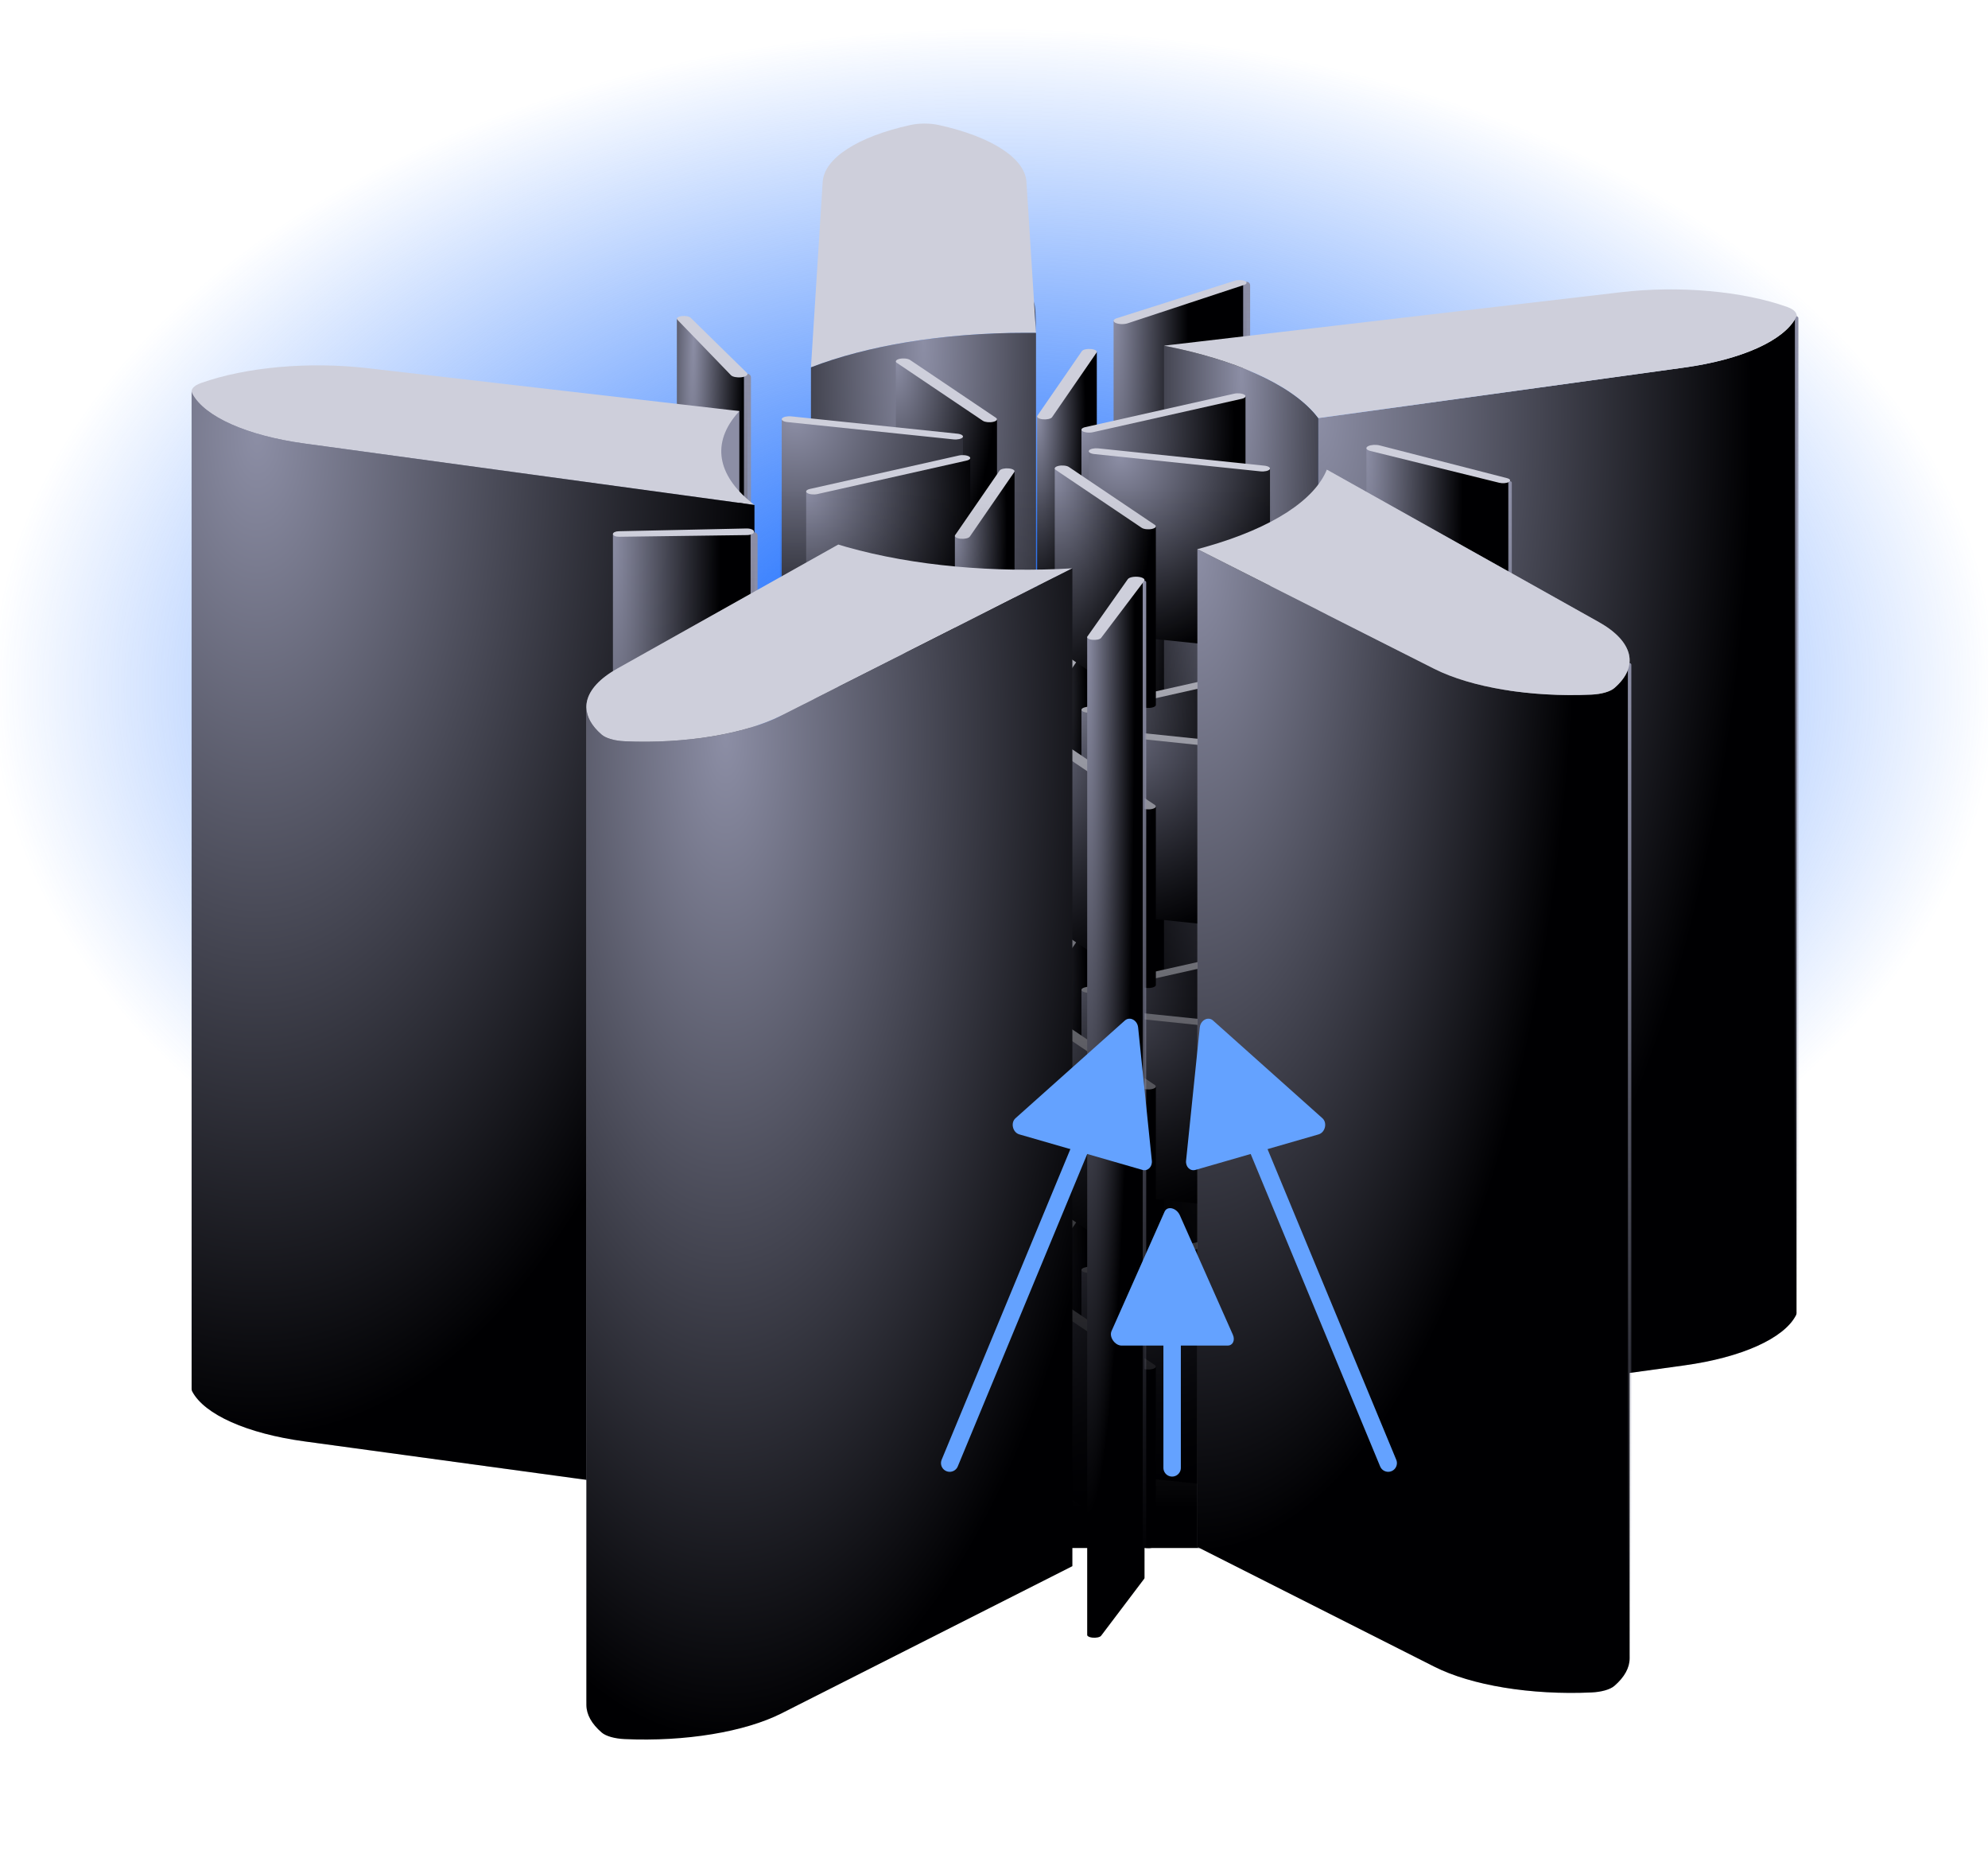 <svg width="228" height="213" viewBox="0 0 228 213" fill="none" xmlns="http://www.w3.org/2000/svg">
<rect y="2.853" width="228" height="152.143" fill="url(#paint0_radial_146_2966)"/>
<path d="M77.681 149.932L83.838 156.305C84.016 156.49 84.53 156.59 85.019 156.536C85.448 156.489 85.722 156.338 85.727 156.176C85.728 156.128 85.726 44.43 85.726 42.908L81.752 39.66C80.485 39.105 78.043 36.48 77.629 36.538C77.629 39.977 77.629 149.691 77.629 149.821C77.629 149.858 77.646 149.895 77.681 149.932Z" fill="url(#paint1_radial_146_2966)"/>
<path d="M85.723 43.266V155.629" stroke="url(#paint2_linear_146_2966)" stroke-width="0.8" stroke-linecap="round"/>
<path d="M77.681 36.656L83.838 43.029C84.016 43.214 84.53 43.314 85.019 43.26C85.574 43.198 85.871 42.964 85.658 42.755L79.202 36.428C79.04 36.269 78.584 36.189 78.17 36.246C77.742 36.306 77.521 36.49 77.681 36.656Z" fill="#CECFDB"/>
<path fill-rule="evenodd" clip-rule="evenodd" d="M84.791 47.14L21.976 44.858V159.258C21.996 158.912 22.375 158.578 23.047 158.339C28.185 156.507 35.42 155.857 42.104 156.628L84.748 161.547L84.791 161.548V47.14Z" fill="#8C8EA5"/>
<path fill-rule="evenodd" clip-rule="evenodd" d="M22.044 159.545C23.446 162.201 28.331 164.375 34.909 165.273L86.528 172.317C82.484 169.227 81.465 165.537 84.428 161.978C84.547 161.835 84.672 161.693 84.801 161.553L42.105 156.628C35.421 155.857 28.186 156.507 23.048 158.339C22.191 158.645 21.81 159.103 22.044 159.545Z" fill="#CECFDB"/>
<path fill-rule="evenodd" clip-rule="evenodd" d="M22.044 45.128C23.446 47.783 28.331 49.958 34.909 50.855L86.528 57.9C82.484 54.809 81.465 51.12 84.428 47.56C84.547 47.417 84.672 47.276 84.801 47.136L42.105 42.211C35.421 41.44 28.186 42.089 23.048 43.922C22.191 44.227 21.81 44.685 22.044 45.128Z" fill="#CECFDB"/>
<path fill-rule="evenodd" clip-rule="evenodd" d="M34.909 50.855C28.331 49.958 23.446 47.783 22.044 45.128C22 45.045 21.978 44.963 21.976 44.88C21.976 45.438 21.976 50.774 21.976 58.863C21.977 89.361 21.978 159.002 21.977 159.283C21.976 159.37 21.998 159.457 22.044 159.544C23.447 162.199 28.331 164.374 34.91 165.272L86.529 172.316L86.529 57.901C86.526 57.9 86.523 57.9 86.52 57.898L34.909 50.855Z" fill="url(#paint3_radial_146_2966)"/>
<path fill-rule="evenodd" clip-rule="evenodd" d="M104.407 14.336C98.341 15.672 94.524 18.148 94.352 20.858L93.007 42.121C99.325 39.673 108.04 38.161 117.663 38.161C118.049 38.161 118.434 38.163 118.817 38.168L117.722 20.858C117.55 18.148 113.734 15.672 107.668 14.336C106.656 14.113 105.418 14.113 104.407 14.336Z" fill="#CECFDB"/>
<path fill-rule="evenodd" clip-rule="evenodd" d="M93.008 42.121C93.008 42.125 93.008 42.129 93.007 42.133L93.007 156.537C99.325 154.09 108.04 152.577 117.663 152.577C118.049 152.577 118.434 152.579 118.817 152.584V38.171C118.817 38.17 118.817 38.169 118.817 38.168C118.434 38.163 118.049 38.161 117.663 38.161C108.04 38.161 99.326 39.674 93.008 42.121ZM118.813 38.114L118.59 34.577C118.773 35.384 118.78 36.224 118.787 37.03C118.79 37.401 118.793 37.764 118.813 38.114Z" fill="url(#paint4_radial_146_2966)"/>
<path fill-rule="evenodd" clip-rule="evenodd" d="M104.407 128.752C98.341 130.089 94.524 132.565 94.352 135.275L93.007 156.537C99.325 154.09 108.04 152.577 117.663 152.577C118.049 152.577 118.434 152.58 118.817 152.584L117.722 135.275C117.55 132.565 113.734 130.089 107.668 128.752C106.656 128.529 105.418 128.529 104.407 128.752Z" fill="#CECFDB"/>
<path d="M141.633 32.713L127.716 36.791C127.716 39.945 127.716 151.089 127.716 151.199C127.715 151.274 127.772 151.349 127.888 151.415C128.216 151.6 128.882 151.634 129.322 151.489L142.676 147.086C142.866 147.023 142.964 146.934 142.964 146.844C142.964 146.775 142.964 34.842 142.964 32.433C142.682 32.294 141.986 32.601 141.633 32.713Z" fill="url(#paint5_radial_146_2966)"/>
<path d="M142.975 32.71V145.074" stroke="url(#paint6_linear_146_2966)" stroke-width="0.8" stroke-linecap="round"/>
<path d="M141.636 32.183L128.077 36.49C127.683 36.615 127.602 36.837 127.891 36.999C128.219 37.184 128.885 37.218 129.325 37.073L142.679 32.67C143.014 32.56 143.063 32.366 142.791 32.232C142.509 32.093 141.989 32.071 141.636 32.183Z" fill="#CECFDB"/>
<path fill-rule="evenodd" clip-rule="evenodd" d="M204.959 149.615C199.803 147.79 192.562 147.151 185.885 147.932L133.497 154.059C141.447 155.631 147.86 158.379 150.857 161.934C150.978 162.077 151.092 162.22 151.199 162.363L193.165 156.566C199.735 155.658 204.598 153.477 205.974 150.82C206.204 150.376 205.818 149.919 204.959 149.615Z" fill="#CECFDB"/>
<path fill-rule="evenodd" clip-rule="evenodd" d="M206.036 36.077C206.05 36.183 206.031 36.29 205.975 36.397C204.599 39.054 199.736 41.236 193.166 42.143L151.2 47.94C151.199 47.939 151.199 47.938 151.198 47.938V162.353L151.2 162.356L193.166 156.559C199.736 155.652 204.599 153.47 205.976 150.813C206.018 150.731 206.04 150.648 206.041 150.566C206.045 150.256 206.042 68.223 206.041 43.174L206.041 41.767C206.041 38.532 206.041 36.503 206.041 36.078L206.036 36.077Z" fill="url(#paint7_radial_146_2966)"/>
<path fill-rule="evenodd" clip-rule="evenodd" d="M133.497 39.636C141.447 41.207 147.86 43.956 150.857 47.511C150.977 47.653 151.091 47.795 151.198 47.938V162.353C151.091 162.211 150.977 162.069 150.858 161.927C147.86 158.372 141.448 155.623 133.498 154.052L133.497 39.644L133.539 39.644C133.525 39.641 133.511 39.639 133.497 39.636V39.636Z" fill="url(#paint8_radial_146_2966)"/>
<path d="M206.053 36.482V148.846" stroke="url(#paint9_linear_146_2966)" stroke-width="0.4" stroke-linecap="round"/>
<path fill-rule="evenodd" clip-rule="evenodd" d="M204.959 35.192C199.803 33.367 192.562 32.728 185.885 33.509L133.497 39.636C141.447 41.208 147.86 43.956 150.857 47.511C150.978 47.654 151.092 47.797 151.199 47.94L193.165 42.143C199.735 41.236 204.598 39.054 205.974 36.397C206.204 35.954 205.818 35.496 204.959 35.192Z" fill="#CECFDB"/>
<path d="M173.197 55.097L163.279 52.862C161.142 52.118 157.023 51.233 156.71 51.389C156.71 54.431 156.709 165.724 156.71 165.806C156.712 165.93 156.87 166.052 157.163 166.124L171.945 169.773C172.316 169.864 172.806 169.825 173.054 169.684C173.151 169.63 173.197 169.567 173.197 169.505C173.196 169.403 173.197 57.538 173.197 55.097Z" fill="url(#paint10_radial_146_2966)"/>
<path d="M173.186 55.373V167.737" stroke="url(#paint11_linear_146_2966)" stroke-width="0.4" stroke-linecap="round"/>
<path d="M172.831 54.824L158.223 51.071C157.799 50.962 157.231 50.998 156.917 51.153C156.561 51.33 156.675 51.587 157.162 51.708L171.945 55.356C172.315 55.448 172.806 55.408 173.054 55.268C173.311 55.122 173.21 54.922 172.831 54.824Z" fill="#CECFDB"/>
<path d="M124.082 138.069C124.618 137.214 125.328 136.642 125.791 136.69C125.791 137.894 125.791 157.055 125.791 157.177C125.79 157.204 125.781 157.232 125.761 157.26L120.657 164.666C120.533 164.846 120.056 164.953 119.593 164.905C119.208 164.865 118.953 164.731 118.948 164.583C118.947 164.553 118.947 144.154 118.947 144.091L124.082 138.069Z" fill="url(#paint12_radial_146_2966)"/>
<path d="M124.08 136.602C124.205 136.421 124.681 136.314 125.145 136.363C125.609 136.411 125.884 136.596 125.76 136.777L120.656 144.182C120.531 144.363 120.055 144.47 119.591 144.421C119.127 144.373 118.852 144.188 118.976 144.008L124.08 136.602Z" fill="#CECFDB"/>
<path d="M102.861 158.433C102.783 158.38 102.745 158.322 102.745 158.265C102.745 157.071 102.745 140.621 102.745 137.784C103.161 137.69 106.077 139.54 106.317 139.701L114.344 144.424C114.344 144.789 114.344 164.329 114.344 164.907C114.341 165.022 114.185 165.134 113.909 165.196C113.493 165.29 112.962 165.234 112.722 165.073L102.861 158.433Z" fill="url(#paint13_radial_146_2966)"/>
<path d="M102.86 137.948C102.62 137.787 102.763 137.58 103.178 137.487C103.594 137.393 104.126 137.449 104.366 137.61L114.226 144.25C114.466 144.412 114.324 144.619 113.908 144.712C113.492 144.805 112.96 144.75 112.72 144.588L102.86 137.948Z" fill="#CECFDB"/>
<path d="M90.297 165.216C89.907 165.176 89.651 165.039 89.652 164.889C89.653 164.861 89.654 144.566 89.654 144.408C89.778 144.228 94.244 144.867 94.707 144.915L110.44 146.389C110.44 146.69 110.44 166.611 110.44 166.881C110.438 166.907 110.429 166.935 110.41 166.962C110.286 167.142 109.809 167.249 109.345 167.201L90.297 165.216Z" fill="url(#paint14_radial_146_2966)"/>
<path d="M90.299 144.737C89.835 144.689 89.56 144.504 89.684 144.323C89.809 144.143 90.285 144.036 90.749 144.085L109.798 146.069C110.261 146.117 110.536 146.303 110.412 146.483C110.288 146.663 109.811 146.77 109.348 146.722L90.299 144.737Z" fill="#CECFDB"/>
<path d="M93.761 173.474C93.345 173.567 92.814 173.512 92.574 173.35C92.498 173.299 92.461 173.244 92.457 173.189C92.451 173.07 92.457 153.173 92.457 152.697L109.97 149.084C110.386 148.991 111.034 148.7 111.274 148.862C111.274 149.75 111.276 169.292 111.274 169.35C111.272 169.466 111.116 169.578 110.84 169.64L93.761 173.474Z" fill="url(#paint15_radial_146_2966)"/>
<path d="M93.76 152.99C93.344 153.083 92.812 153.028 92.573 152.866C92.332 152.704 92.475 152.498 92.891 152.404L109.969 148.571C110.385 148.477 110.916 148.533 111.157 148.695C111.397 148.856 111.254 149.063 110.838 149.156L93.76 152.99Z" fill="#CECFDB"/>
<path d="M111.222 178.357C111.098 178.537 110.622 178.644 110.158 178.596C109.769 178.555 109.512 178.418 109.513 178.268C109.514 178.24 109.513 159.337 109.513 157.784L114.627 151.445C114.751 151.265 115.893 150.335 116.356 150.383C116.356 150.462 116.356 170.685 116.356 170.869C116.355 170.896 116.345 170.924 116.327 170.951L111.222 178.357Z" fill="url(#paint16_radial_146_2966)"/>
<path d="M111.223 157.873C111.099 158.054 110.622 158.161 110.158 158.112C109.694 158.064 109.419 157.879 109.544 157.698L114.648 150.292C114.772 150.112 115.248 150.005 115.712 150.053C116.176 150.102 116.451 150.287 116.327 150.467L111.223 157.873Z" fill="#CECFDB"/>
<path d="M138.407 142.602C138.823 142.509 142.604 141.616 142.844 141.778C142.844 142.38 142.846 162.207 142.844 162.266C142.84 162.381 142.685 162.492 142.409 162.554L125.331 166.388C124.915 166.481 124.384 166.426 124.144 166.264C124.065 166.211 124.027 166.153 124.027 166.096C124.026 165.979 124.027 146.184 124.027 145.613L138.407 142.602Z" fill="url(#paint17_radial_146_2966)"/>
<path d="M141.543 141.484C141.959 141.391 142.49 141.446 142.73 141.608C142.97 141.77 142.828 141.976 142.412 142.07L125.334 145.903C124.918 145.997 124.386 145.941 124.146 145.78C123.906 145.618 124.049 145.411 124.464 145.318L141.543 141.484Z" fill="#CECFDB"/>
<path d="M145.653 150.066C145.653 151.683 145.656 170.4 145.653 170.55C145.653 170.578 145.643 170.607 145.623 170.635C145.499 170.816 145.022 170.923 144.559 170.874L125.51 168.89C125.124 168.85 124.869 168.715 124.866 168.566C124.865 168.537 124.866 150.051 124.866 148.085C125.268 147.974 128.545 148.323 130.445 148.688L145.653 150.066Z" fill="url(#paint18_radial_146_2966)"/>
<path d="M145.008 149.737C145.471 149.785 145.746 149.97 145.622 150.151C145.498 150.331 145.021 150.438 144.558 150.39L125.509 148.405C125.045 148.357 124.77 148.172 124.894 147.991C125.019 147.811 125.495 147.704 125.959 147.752L145.008 149.737Z" fill="#CECFDB"/>
<path d="M132.565 156.691C132.565 157.214 132.567 177.124 132.565 177.183C132.56 177.298 132.405 177.409 132.13 177.471C131.714 177.564 131.183 177.509 130.943 177.347L121.082 170.707C121.004 170.654 120.966 170.597 120.966 170.539C120.965 170.422 120.966 150.811 120.966 150.051C121.381 149.957 125.017 151.127 125.647 152.935L132.565 156.691Z" fill="url(#paint19_radial_146_2966)"/>
<path d="M132.446 156.525C132.687 156.686 132.544 156.893 132.128 156.986C131.713 157.08 131.181 157.024 130.941 156.863L121.081 150.223C120.841 150.061 120.983 149.854 121.399 149.761C121.815 149.668 122.346 149.723 122.586 149.885L132.446 156.525Z" fill="#CECFDB"/>
<path d="M124.082 105.954C124.618 105.1 125.328 104.527 125.791 104.576C125.791 105.78 125.791 124.941 125.791 125.062C125.79 125.09 125.781 125.118 125.761 125.146L120.657 132.552C120.533 132.732 120.056 132.839 119.593 132.791C119.208 132.751 118.953 132.616 118.948 132.469C118.947 132.438 118.947 112.04 118.947 111.977L124.082 105.954Z" fill="url(#paint20_radial_146_2966)"/>
<path d="M124.08 104.487C124.205 104.307 124.681 104.2 125.145 104.248C125.609 104.297 125.884 104.482 125.76 104.662L120.656 112.068C120.531 112.248 120.055 112.355 119.591 112.307C119.127 112.259 118.852 112.074 118.976 111.893L124.08 104.487Z" fill="#CECFDB"/>
<path d="M102.861 126.318C102.783 126.265 102.745 126.208 102.745 126.151C102.745 124.957 102.745 108.506 102.745 105.669C103.161 105.576 106.077 107.425 106.317 107.587L114.344 112.31C114.344 112.674 114.344 132.215 114.344 132.792C114.341 132.908 114.185 133.02 113.909 133.082C113.493 133.175 112.962 133.12 112.722 132.958L102.861 126.318Z" fill="url(#paint21_radial_146_2966)"/>
<path d="M102.86 105.834C102.62 105.673 102.763 105.466 103.178 105.373C103.594 105.279 104.126 105.335 104.366 105.496L114.226 112.136C114.466 112.298 114.324 112.504 113.908 112.598C113.492 112.691 112.96 112.636 112.72 112.474L102.86 105.834Z" fill="#CECFDB"/>
<path d="M90.297 133.102C89.907 133.062 89.651 132.925 89.652 132.775C89.653 132.746 89.654 112.452 89.654 112.294C89.778 112.113 94.244 112.753 94.707 112.801L110.44 114.275C110.44 114.576 110.44 134.497 110.44 134.766C110.438 134.793 110.429 134.821 110.41 134.848C110.286 135.028 109.809 135.135 109.345 135.087L90.297 133.102Z" fill="url(#paint22_radial_146_2966)"/>
<path d="M90.299 112.623C89.835 112.575 89.56 112.389 89.684 112.209C89.809 112.029 90.285 111.922 90.749 111.97L109.798 113.955C110.261 114.003 110.536 114.188 110.412 114.369C110.288 114.549 109.811 114.656 109.348 114.608L90.299 112.623Z" fill="#CECFDB"/>
<path d="M93.761 141.36C93.345 141.453 92.814 141.398 92.574 141.236C92.498 141.185 92.461 141.13 92.457 141.075C92.451 140.955 92.457 121.058 92.457 120.583L109.97 116.97C110.386 116.876 111.034 116.586 111.274 116.748C111.274 117.635 111.276 137.177 111.274 137.236C111.272 137.352 111.116 137.464 110.84 137.526L93.761 141.36Z" fill="url(#paint23_radial_146_2966)"/>
<path d="M93.76 120.875C93.344 120.969 92.812 120.913 92.573 120.752C92.332 120.59 92.475 120.383 92.891 120.29L109.969 116.457C110.385 116.363 110.916 116.419 111.157 116.58C111.397 116.742 111.254 116.949 110.838 117.042L93.76 120.875Z" fill="#CECFDB"/>
<path d="M111.222 146.243C111.098 146.423 110.622 146.53 110.158 146.482C109.769 146.441 109.512 146.304 109.513 146.154C109.514 146.126 109.513 127.223 109.513 125.67L114.627 119.331C114.751 119.15 115.893 118.221 116.356 118.269C116.356 118.348 116.356 138.57 116.356 138.755C116.355 138.782 116.345 138.809 116.327 138.837L111.222 146.243Z" fill="url(#paint24_radial_146_2966)"/>
<path d="M111.223 125.759C111.099 125.939 110.622 126.046 110.158 125.998C109.694 125.95 109.419 125.764 109.544 125.584L114.648 118.178C114.772 117.998 115.248 117.891 115.712 117.939C116.176 117.988 116.451 118.173 116.327 118.353L111.223 125.759Z" fill="#CECFDB"/>
<path d="M138.407 110.488C138.823 110.394 142.604 109.502 142.844 109.664C142.844 110.266 142.846 130.093 142.844 130.151C142.84 130.267 142.685 130.378 142.409 130.44L125.331 134.273C124.915 134.367 124.384 134.311 124.144 134.15C124.065 134.097 124.027 134.039 124.027 133.982C124.026 133.865 124.027 114.069 124.027 113.499L138.407 110.488Z" fill="url(#paint25_radial_146_2966)"/>
<path d="M141.543 109.37C141.959 109.277 142.49 109.332 142.73 109.494C142.97 109.655 142.828 109.862 142.412 109.955L125.334 113.789C124.918 113.882 124.386 113.827 124.146 113.665C123.906 113.504 124.049 113.297 124.464 113.204L141.543 109.37Z" fill="#CECFDB"/>
<path d="M145.653 117.952C145.653 119.569 145.656 138.286 145.653 138.436C145.653 138.464 145.643 138.493 145.623 138.521C145.499 138.701 145.022 138.808 144.559 138.76L125.51 136.776C125.124 136.735 124.869 136.6 124.866 136.452C124.865 136.422 124.866 117.936 124.866 115.971C125.268 115.86 128.545 116.209 130.445 116.573L145.653 117.952Z" fill="url(#paint26_radial_146_2966)"/>
<path d="M145.008 117.622C145.471 117.671 145.746 117.856 145.622 118.036C145.498 118.217 145.021 118.324 144.558 118.275L125.509 116.291C125.045 116.243 124.77 116.057 124.894 115.877C125.019 115.697 125.495 115.59 125.959 115.638L145.008 117.622Z" fill="#CECFDB"/>
<path d="M132.565 124.577C132.565 125.1 132.567 145.01 132.565 145.068C132.56 145.184 132.405 145.295 132.13 145.357C131.714 145.45 131.183 145.395 130.943 145.233L121.082 138.593C121.004 138.54 120.966 138.482 120.966 138.425C120.965 138.308 120.966 118.697 120.966 117.936C121.381 117.843 125.017 119.013 125.647 120.821L132.565 124.577Z" fill="url(#paint27_radial_146_2966)"/>
<path d="M132.446 124.41C132.687 124.572 132.544 124.779 132.128 124.872C131.713 124.965 131.181 124.91 130.941 124.748L121.081 118.108C120.841 117.947 120.983 117.74 121.399 117.647C121.815 117.554 122.346 117.609 122.586 117.771L132.446 124.41Z" fill="#CECFDB"/>
<path d="M124.082 73.842C124.618 72.987 125.328 72.415 125.791 72.463C125.791 73.667 125.791 92.828 125.791 92.95C125.79 92.977 125.781 93.005 125.761 93.033L120.657 100.439C120.533 100.619 120.056 100.726 119.593 100.678C119.208 100.638 118.953 100.503 118.948 100.356C118.947 100.326 118.947 79.927 118.947 79.864L124.082 73.842Z" fill="url(#paint28_radial_146_2966)"/>
<path d="M124.08 72.375C124.205 72.194 124.681 72.087 125.145 72.136C125.609 72.184 125.884 72.369 125.76 72.549L120.656 79.955C120.531 80.136 120.055 80.243 119.591 80.194C119.127 80.146 118.852 79.961 118.976 79.781L124.08 72.375Z" fill="#CECFDB"/>
<path d="M102.861 94.206C102.783 94.153 102.745 94.095 102.745 94.038C102.745 92.844 102.745 76.394 102.745 73.557C103.161 73.463 106.077 75.313 106.317 75.474L114.344 80.197C114.344 80.561 114.344 100.102 114.344 100.679C114.341 100.795 114.185 100.907 113.909 100.969C113.493 101.063 112.962 101.007 112.722 100.846L102.861 94.206Z" fill="url(#paint29_radial_146_2966)"/>
<path d="M102.86 73.721C102.62 73.56 102.763 73.353 103.178 73.26C103.594 73.166 104.126 73.222 104.366 73.383L114.226 80.023C114.466 80.185 114.324 80.392 113.908 80.485C113.492 80.578 112.96 80.523 112.72 80.361L102.86 73.721Z" fill="#CECFDB"/>
<path d="M90.297 100.989C89.907 100.949 89.651 100.812 89.652 100.662C89.653 100.633 89.654 80.339 89.654 80.181C89.778 80.001 94.244 80.64 94.707 80.688L110.44 82.162C110.44 82.463 110.44 102.384 110.44 102.654C110.438 102.68 110.429 102.708 110.41 102.735C110.286 102.915 109.809 103.022 109.345 102.974L90.297 100.989Z" fill="url(#paint30_radial_146_2966)"/>
<path d="M90.299 80.51C89.835 80.462 89.56 80.277 89.684 80.096C89.809 79.916 90.285 79.809 90.749 79.858L109.798 81.842C110.261 81.89 110.536 82.076 110.412 82.256C110.288 82.436 109.811 82.543 109.348 82.495L90.299 80.51Z" fill="#CECFDB"/>
<path d="M93.761 109.247C93.345 109.34 92.814 109.285 92.574 109.123C92.498 109.072 92.461 109.017 92.457 108.962C92.451 108.843 92.457 88.946 92.457 88.47L109.97 84.857C110.386 84.763 111.034 84.473 111.274 84.635C111.274 85.522 111.276 105.065 111.274 105.123C111.272 105.239 111.116 105.351 110.84 105.413L93.761 109.247Z" fill="url(#paint31_radial_146_2966)"/>
<path d="M93.76 88.763C93.344 88.856 92.812 88.801 92.573 88.639C92.332 88.477 92.475 88.271 92.891 88.177L109.969 84.344C110.385 84.25 110.916 84.306 111.157 84.468C111.397 84.629 111.254 84.836 110.838 84.929L93.76 88.763Z" fill="#CECFDB"/>
<path d="M111.222 114.13C111.098 114.31 110.622 114.417 110.158 114.369C109.769 114.328 109.512 114.191 109.513 114.041C109.514 114.013 109.513 95.11 109.513 93.557L114.627 87.218C114.751 87.038 115.893 86.108 116.356 86.156C116.356 86.235 116.356 106.458 116.356 106.642C116.355 106.669 116.345 106.697 116.327 106.724L111.222 114.13Z" fill="url(#paint32_radial_146_2966)"/>
<path d="M111.223 93.646C111.099 93.826 110.622 93.933 110.158 93.885C109.694 93.837 109.419 93.652 109.544 93.471L114.648 86.065C114.772 85.885 115.248 85.778 115.712 85.826C116.176 85.875 116.451 86.06 116.327 86.24L111.223 93.646Z" fill="#CECFDB"/>
<path d="M138.407 78.375C138.823 78.281 142.604 77.389 142.844 77.551C142.844 78.153 142.846 97.98 142.844 98.039C142.84 98.154 142.685 98.265 142.409 98.327L125.331 102.161C124.915 102.254 124.384 102.198 124.144 102.037C124.065 101.984 124.027 101.926 124.027 101.869C124.026 101.752 124.027 81.957 124.027 81.386L138.407 78.375Z" fill="url(#paint33_radial_146_2966)"/>
<path d="M141.543 77.257C141.959 77.164 142.49 77.219 142.73 77.381C142.97 77.543 142.828 77.749 142.412 77.843L125.334 81.676C124.918 81.77 124.386 81.714 124.146 81.553C123.906 81.391 124.049 81.184 124.464 81.091L141.543 77.257Z" fill="#CECFDB"/>
<path d="M145.653 85.839C145.653 87.456 145.656 106.173 145.653 106.323C145.653 106.351 145.643 106.38 145.623 106.408C145.499 106.589 145.022 106.696 144.559 106.647L125.51 104.663C125.124 104.623 124.869 104.487 124.866 104.339C124.865 104.31 124.866 85.823 124.866 83.858C125.268 83.747 128.545 84.096 130.445 84.461L145.653 85.839Z" fill="url(#paint34_radial_146_2966)"/>
<path d="M145.008 85.51C145.471 85.558 145.746 85.743 145.622 85.924C145.498 86.104 145.021 86.211 144.558 86.163L125.509 84.178C125.045 84.13 124.77 83.945 124.894 83.764C125.019 83.584 125.495 83.477 125.959 83.525L145.008 85.51Z" fill="#CECFDB"/>
<path d="M132.565 92.464C132.565 92.987 132.567 112.897 132.565 112.956C132.56 113.071 132.405 113.182 132.13 113.244C131.714 113.337 131.183 113.282 130.943 113.12L121.082 106.48C121.004 106.427 120.966 106.369 120.966 106.312C120.965 106.195 120.966 86.584 120.966 85.824C121.381 85.73 125.017 86.9 125.647 88.708L132.565 92.464Z" fill="url(#paint35_radial_146_2966)"/>
<path d="M132.446 92.298C132.687 92.459 132.544 92.666 132.128 92.759C131.713 92.853 131.181 92.797 130.941 92.636L121.081 85.996C120.841 85.834 120.983 85.627 121.399 85.534C121.815 85.441 122.346 85.496 122.586 85.658L132.446 92.298Z" fill="#CECFDB"/>
<path d="M124.082 41.727C124.618 40.873 125.328 40.3 125.791 40.349C125.791 41.553 125.791 60.714 125.791 60.835C125.79 60.863 125.781 60.891 125.761 60.919L120.657 68.325C120.533 68.505 120.056 68.612 119.593 68.564C119.208 68.524 118.953 68.389 118.948 68.242C118.947 68.211 118.947 47.813 118.947 47.75L124.082 41.727Z" fill="url(#paint36_radial_146_2966)"/>
<path d="M124.08 40.26C124.205 40.08 124.681 39.973 125.145 40.021C125.609 40.07 125.884 40.255 125.76 40.435L120.656 47.841C120.531 48.021 120.055 48.128 119.591 48.08C119.127 48.032 118.852 47.846 118.976 47.666L124.08 40.26Z" fill="#CECFDB"/>
<path d="M102.861 62.091C102.783 62.038 102.745 61.981 102.745 61.924C102.745 60.73 102.745 44.279 102.745 41.442C103.161 41.349 106.077 43.198 106.317 43.36L114.344 48.083C114.344 48.447 114.344 67.988 114.344 68.565C114.341 68.681 114.185 68.793 113.909 68.855C113.493 68.948 112.962 68.893 112.722 68.731L102.861 62.091Z" fill="url(#paint37_radial_146_2966)"/>
<path d="M102.86 41.607C102.62 41.446 102.763 41.239 103.178 41.145C103.594 41.052 104.126 41.108 104.366 41.269L114.226 47.909C114.466 48.071 114.324 48.277 113.908 48.371C113.492 48.464 112.96 48.409 112.72 48.247L102.86 41.607Z" fill="#CECFDB"/>
<path d="M90.297 68.875C89.907 68.835 89.651 68.698 89.652 68.548C89.653 68.519 89.654 48.225 89.654 48.067C89.778 47.886 94.244 48.526 94.707 48.574L110.44 50.047C110.44 50.349 110.44 70.27 110.44 70.539C110.438 70.566 110.429 70.594 110.41 70.621C110.286 70.801 109.809 70.908 109.345 70.86L90.297 68.875Z" fill="url(#paint38_radial_146_2966)"/>
<path d="M90.299 48.396C89.835 48.348 89.56 48.162 89.684 47.982C89.809 47.802 90.285 47.695 90.749 47.743L109.798 49.728C110.261 49.776 110.536 49.961 110.412 50.142C110.288 50.322 109.811 50.429 109.348 50.38L90.299 48.396Z" fill="#CECFDB"/>
<path d="M93.761 77.132C93.345 77.226 92.814 77.171 92.574 77.009C92.498 76.958 92.461 76.903 92.457 76.848C92.451 76.728 92.457 56.831 92.457 56.356L109.97 52.743C110.386 52.649 111.034 52.359 111.274 52.521C111.274 53.408 111.276 72.95 111.274 73.009C111.272 73.124 111.116 73.237 110.84 73.299L93.761 77.132Z" fill="url(#paint39_radial_146_2966)"/>
<path d="M93.76 56.648C93.344 56.742 92.812 56.686 92.573 56.525C92.332 56.363 92.475 56.156 92.891 56.063L109.969 52.23C110.385 52.136 110.916 52.192 111.157 52.353C111.397 52.515 111.254 52.721 110.838 52.815L93.76 56.648Z" fill="#CECFDB"/>
<path d="M111.222 82.016C111.098 82.196 110.622 82.303 110.158 82.254C109.769 82.214 109.512 82.077 109.513 81.927C109.514 81.899 109.513 62.996 109.513 61.443L114.627 55.104C114.751 54.923 115.893 53.993 116.356 54.042C116.356 54.121 116.356 74.343 116.356 74.528C116.355 74.555 116.345 74.582 116.327 74.61L111.222 82.016Z" fill="url(#paint40_radial_146_2966)"/>
<path d="M111.223 61.532C111.099 61.712 110.622 61.819 110.158 61.771C109.694 61.723 109.419 61.537 109.544 61.357L114.648 53.951C114.772 53.771 115.248 53.664 115.712 53.712C116.176 53.761 116.451 53.946 116.327 54.126L111.223 61.532Z" fill="#CECFDB"/>
<path d="M138.407 46.261C138.823 46.167 142.604 45.275 142.844 45.437C142.844 46.039 142.846 65.865 142.844 65.924C142.84 66.04 142.685 66.151 142.409 66.213L125.331 70.046C124.915 70.14 124.384 70.084 124.144 69.923C124.065 69.87 124.027 69.812 124.027 69.755C124.026 69.638 124.027 49.842 124.027 49.272L138.407 46.261Z" fill="url(#paint41_radial_146_2966)"/>
<path d="M141.543 45.143C141.959 45.05 142.49 45.105 142.73 45.267C142.97 45.428 142.828 45.635 142.412 45.728L125.334 49.562C124.918 49.655 124.386 49.6 124.146 49.438C123.906 49.277 124.049 49.07 124.464 48.977L141.543 45.143Z" fill="#CECFDB"/>
<path d="M145.653 53.725C145.653 55.342 145.656 74.059 145.653 74.209C145.653 74.237 145.643 74.266 145.623 74.294C145.499 74.474 145.022 74.581 144.559 74.533L125.51 72.549C125.124 72.508 124.869 72.373 124.866 72.225C124.865 72.195 124.866 53.709 124.866 51.744C125.268 51.633 128.545 51.982 130.445 52.346L145.653 53.725Z" fill="url(#paint42_radial_146_2966)"/>
<path d="M145.008 53.395C145.471 53.444 145.746 53.629 145.622 53.809C145.498 53.99 145.021 54.097 144.558 54.048L125.509 52.064C125.045 52.016 124.77 51.83 124.894 51.65C125.019 51.47 125.495 51.363 125.959 51.411L145.008 53.395Z" fill="#CECFDB"/>
<path d="M132.565 60.35C132.565 60.873 132.567 80.782 132.565 80.841C132.56 80.957 132.405 81.068 132.13 81.13C131.714 81.223 131.183 81.168 130.943 81.006L121.082 74.366C121.004 74.313 120.966 74.255 120.966 74.198C120.965 74.081 120.966 54.47 120.966 53.709C121.381 53.616 125.017 54.786 125.647 56.594L132.565 60.35Z" fill="url(#paint43_radial_146_2966)"/>
<path d="M132.446 60.183C132.687 60.345 132.544 60.552 132.128 60.645C131.713 60.738 131.181 60.683 130.941 60.521L121.081 53.881C120.841 53.72 120.983 53.513 121.399 53.42C121.815 53.326 122.346 53.382 122.586 53.544L132.446 60.183Z" fill="#CECFDB"/>
<rect x="89.46" y="56.325" width="56.398" height="121.175" fill="url(#paint44_radial_146_2966)"/>
<path d="M70.998 175.963L85.683 175.769C86.11 175.764 86.455 175.607 86.478 175.41C86.478 175.403 86.479 175.396 86.479 175.39C86.478 175.175 86.478 72.926 86.478 60.976L70.295 61.23C70.295 63.432 70.29 175.479 70.295 175.65C70.299 175.827 70.616 175.968 70.998 175.963Z" fill="url(#paint45_radial_146_2966)"/>
<path d="M86.483 61.428V173.792" stroke="url(#paint46_linear_146_2966)" stroke-width="0.8" stroke-linecap="round"/>
<path d="M70.999 61.547L85.685 61.354C86.111 61.348 86.457 61.192 86.479 60.995C86.504 60.77 86.107 60.585 85.623 60.596L70.948 60.914C70.58 60.922 70.292 61.064 70.296 61.234C70.301 61.411 70.617 61.552 70.999 61.547Z" fill="#CECFDB"/>
<path fill-rule="evenodd" clip-rule="evenodd" d="M185.142 193.315C188.01 190.844 187.334 187.97 183.359 185.742L152.171 168.268C150.785 171.693 146.046 174.914 138.277 177.122C137.965 177.211 137.651 177.297 137.334 177.381L164.492 191.104C168.744 193.253 175.583 194.376 182.509 194.063C183.664 194.011 184.663 193.727 185.142 193.315Z" fill="#CECFDB"/>
<path opacity="0.5" fill-rule="evenodd" clip-rule="evenodd" d="M137.334 62.965L137.42 62.942V177.358C137.392 177.366 137.363 177.373 137.335 177.381L137.334 177.38L137.335 62.972L137.35 62.972L137.334 62.965ZM186.899 190.138C186.898 188.85 186.899 117.716 186.899 87.856L186.899 75.778C186.926 74.212 185.729 72.654 183.359 71.326L152.176 53.855V168.271L183.359 185.742C185.701 187.055 186.898 188.592 186.899 190.138Z" fill="#CECFDB"/>
<path fill-rule="evenodd" clip-rule="evenodd" d="M186.899 75.761C186.885 76.827 186.305 77.896 185.141 78.898C184.663 79.31 183.663 79.594 182.509 79.646C175.583 79.959 168.743 78.836 164.491 76.687L137.35 62.972C137.345 62.972 137.34 62.972 137.335 62.972L137.334 177.38L164.492 191.103C168.744 193.252 175.583 194.375 182.509 194.062C183.664 194.01 184.663 193.726 185.142 193.314C186.32 192.299 186.9 191.216 186.899 190.138C186.898 188.85 186.899 117.713 186.899 87.855C186.899 81.86 186.899 77.529 186.899 75.762L186.899 75.761Z" fill="url(#paint47_radial_146_2966)"/>
<path d="M186.894 76.23V188.594" stroke="url(#paint48_linear_146_2966)" stroke-width="0.4" stroke-linecap="round"/>
<path fill-rule="evenodd" clip-rule="evenodd" d="M185.142 78.898C188.01 76.428 187.334 73.553 183.359 71.326L152.171 53.852C150.785 57.277 146.046 60.498 138.277 62.706C137.965 62.794 137.651 62.88 137.334 62.965L164.492 76.688C168.744 78.836 175.583 79.959 182.509 79.647C183.664 79.594 184.663 79.31 185.142 78.898Z" fill="#CECFDB"/>
<path d="M126.284 187.561L131.224 181.03C131.251 180.995 131.264 180.959 131.264 180.924C131.266 180.771 131.264 68.171 131.264 66.491C129.55 67.458 129.154 67.553 128.806 68.536L124.688 73.052C124.688 76.903 124.687 187.445 124.688 187.473C124.689 187.608 124.913 187.732 125.26 187.774C125.695 187.827 126.156 187.731 126.284 187.561Z" fill="url(#paint49_radial_146_2966)"/>
<path d="M131.256 66.785V179.149" stroke="url(#paint50_linear_146_2966)" stroke-width="0.4" stroke-linecap="round"/>
<path d="M126.284 73.145L131.224 66.614C131.368 66.425 131.113 66.224 130.638 66.153C130.1 66.073 129.5 66.19 129.347 66.407L124.717 72.972C124.601 73.137 124.841 73.307 125.26 73.358C125.695 73.411 126.156 73.315 126.284 73.145Z" fill="#CECFDB"/>
<path opacity="0.5" fill-rule="evenodd" clip-rule="evenodd" d="M96.149 62.442L96.161 62.434V62.445V78.739V176.885L96.147 176.881L70.781 191.113C68.48 192.405 67.287 193.913 67.249 195.434V81.142V81.04V80.993C67.287 79.472 68.48 77.964 70.781 76.673L96.147 62.441L96.149 62.442ZM67.249 195.583L67.249 195.591L67.249 195.591V195.583Z" fill="#CECFDB"/>
<path fill-rule="evenodd" clip-rule="evenodd" d="M71.646 84.994C78.572 85.305 85.41 84.18 89.659 82.031L122.99 65.165C114.175 65.693 104.842 64.918 97.07 62.712C96.758 62.623 96.451 62.533 96.149 62.441L70.783 76.673C66.812 78.901 66.139 81.776 69.012 84.246C69.491 84.658 70.491 84.942 71.646 84.994Z" fill="#CECFDB"/>
<path fill-rule="evenodd" clip-rule="evenodd" d="M89.657 82.031C85.409 84.18 78.572 85.305 71.645 84.994C70.49 84.942 69.49 84.658 69.011 84.246C67.843 83.242 67.261 82.171 67.249 81.104L67.249 81.104C67.249 82.468 67.248 87.258 67.248 94.157C67.247 124.2 67.244 194.236 67.249 195.496C67.253 196.571 67.835 197.651 69.011 198.662C69.49 199.074 70.49 199.358 71.645 199.41C78.572 199.721 85.409 198.596 89.657 196.447L122.989 179.581L122.989 65.176C122.976 65.179 122.964 65.181 122.951 65.184L89.657 82.031Z" fill="url(#paint51_radial_146_2966)"/>
<path d="M108.92 167.762L123.819 131.814" stroke="#64A2FF" stroke-width="2" stroke-linecap="round" stroke-linejoin="round"/>
<path d="M129.01 117.014C129.57 116.514 130.443 116.972 130.529 117.81L132.102 133.088C132.175 133.79 131.632 134.321 131.023 134.145L116.905 130.072C116.142 129.852 115.879 128.743 116.465 128.219L129.01 117.014Z" fill="#64A2FF"/>
<path d="M159.21 167.762L144.311 131.814" stroke="#64A2FF" stroke-width="2" stroke-linecap="round" stroke-linejoin="round"/>
<path d="M139.12 117.014C138.561 116.514 137.687 116.972 137.601 117.81L136.028 133.088C135.956 133.79 136.498 134.321 137.107 134.145L151.225 130.072C151.988 129.852 152.251 128.743 151.665 128.219L139.12 117.014Z" fill="#64A2FF"/>
<path d="M134.429 168.308L134.429 154.045" stroke="#64A2FF" stroke-width="2" stroke-linecap="round" stroke-linejoin="round"/>
<path d="M133.565 138.931C133.874 138.236 134.934 138.489 135.316 139.35L141.393 153.039C141.678 153.681 141.39 154.286 140.799 154.286L128.637 154.288C127.864 154.289 127.179 153.302 127.48 152.623L133.565 138.931Z" fill="#64A2FF"/>
<defs>
<radialGradient id="paint0_radial_146_2966" cx="0" cy="0" r="1" gradientUnits="userSpaceOnUse" gradientTransform="translate(114 78.924) rotate(90) scale(76.071 114)">
<stop stop-color="#347DFE"/>
<stop offset="0.229" stop-color="#347DFE"/>
<stop offset="1" stop-color="#347DFE" stop-opacity="0"/>
</radialGradient>
<radialGradient id="paint1_radial_146_2966" cx="0" cy="0" r="1" gradientUnits="userSpaceOnUse" gradientTransform="translate(79.546 38.511) rotate(91.274) scale(86.901 5.864)">
<stop stop-color="#8C8EA5"/>
<stop offset="1" stop-color="#000002"/>
</radialGradient>
<linearGradient id="paint2_linear_146_2966" x1="86.223" y1="43.765" x2="86.223" y2="155.629" gradientUnits="userSpaceOnUse">
<stop stop-color="#8C8EA5"/>
<stop offset="1" stop-color="#8C8EA5" stop-opacity="0"/>
</linearGradient>
<radialGradient id="paint3_radial_146_2966" cx="0" cy="0" r="1" gradientUnits="userSpaceOnUse" gradientTransform="translate(29.433 49.874) rotate(90) scale(114.868 58.186)">
<stop stop-color="#8C8EA5"/>
<stop offset="1" stop-color="#000002"/>
</radialGradient>
<radialGradient id="paint4_radial_146_2966" cx="0" cy="0" r="1" gradientUnits="userSpaceOnUse" gradientTransform="translate(105.912 39.051) rotate(90) scale(117.487 24.863)">
<stop stop-color="#8C8EA5"/>
<stop offset="1" stop-color="#000002"/>
</radialGradient>
<radialGradient id="paint5_radial_146_2966" cx="0" cy="0" r="1" gradientUnits="userSpaceOnUse" gradientTransform="translate(127.709 35.943) rotate(90) scale(66.927 8.563)">
<stop stop-color="#8C8EA5"/>
<stop offset="1" stop-color="#000002"/>
</radialGradient>
<linearGradient id="paint6_linear_146_2966" x1="143.475" y1="33.21" x2="143.475" y2="145.074" gradientUnits="userSpaceOnUse">
<stop stop-color="#8C8EA5"/>
<stop offset="1" stop-color="#8C8EA5" stop-opacity="0"/>
</linearGradient>
<radialGradient id="paint7_radial_146_2966" cx="0" cy="0" r="1" gradientUnits="userSpaceOnUse" gradientTransform="translate(151.209 48.084) rotate(90) scale(114.266 49.627)">
<stop stop-color="#8C8EA5"/>
<stop offset="1" stop-color="#000002"/>
</radialGradient>
<radialGradient id="paint8_radial_146_2966" cx="0" cy="0" r="1" gradientUnits="userSpaceOnUse" gradientTransform="translate(142.347 42.41) rotate(90) scale(119.944 17.3)">
<stop stop-color="#8C8EA5"/>
<stop offset="1" stop-color="#000002"/>
</radialGradient>
<linearGradient id="paint9_linear_146_2966" x1="206.553" y1="36.982" x2="206.553" y2="148.846" gradientUnits="userSpaceOnUse">
<stop stop-color="#8C8EA5"/>
<stop offset="1" stop-color="#8C8EA5" stop-opacity="0"/>
</linearGradient>
<radialGradient id="paint10_radial_146_2966" cx="0" cy="0" r="1" gradientUnits="userSpaceOnUse" gradientTransform="translate(156.719 51.38) rotate(90) scale(79.336 11.043)">
<stop stop-color="#8C8EA5"/>
<stop offset="1" stop-color="#000002"/>
</radialGradient>
<linearGradient id="paint11_linear_146_2966" x1="173.686" y1="55.873" x2="173.686" y2="167.737" gradientUnits="userSpaceOnUse">
<stop stop-color="#8C8EA5"/>
<stop offset="1" stop-color="#8C8EA5" stop-opacity="0"/>
</linearGradient>
<radialGradient id="paint12_radial_146_2966" cx="0" cy="0" r="1" gradientUnits="userSpaceOnUse" gradientTransform="translate(118.943 144.186) rotate(90) scale(23.027 5.583)">
<stop stop-color="#8C8EA5"/>
<stop offset="1" stop-color="#000002"/>
</radialGradient>
<radialGradient id="paint13_radial_146_2966" cx="0" cy="0" r="1" gradientUnits="userSpaceOnUse" gradientTransform="translate(102.734 137.768) rotate(90) scale(27.481 11.607)">
<stop stop-color="#8C8EA5"/>
<stop offset="1" stop-color="#000002"/>
</radialGradient>
<radialGradient id="paint14_radial_146_2966" cx="0" cy="0" r="1" gradientUnits="userSpaceOnUse" gradientTransform="translate(91.188 144.36) rotate(90) scale(32.489 29.573)">
<stop stop-color="#8C8EA5"/>
<stop offset="1" stop-color="#000002"/>
</radialGradient>
<radialGradient id="paint15_radial_146_2966" cx="0" cy="0" r="1" gradientUnits="userSpaceOnUse" gradientTransform="translate(92.439 152.761) rotate(90) scale(25.563 19.474)">
<stop stop-color="#8C8EA5"/>
<stop offset="1" stop-color="#000002"/>
</radialGradient>
<radialGradient id="paint16_radial_146_2966" cx="0" cy="0" r="1" gradientUnits="userSpaceOnUse" gradientTransform="translate(109.508 157.8) rotate(90) scale(24.755 6.001)">
<stop stop-color="#8C8EA5"/>
<stop offset="1" stop-color="#000002"/>
</radialGradient>
<radialGradient id="paint17_radial_146_2966" cx="0" cy="0" r="1" gradientUnits="userSpaceOnUse" gradientTransform="translate(124.042 145.613) rotate(90) scale(23.059 17.586)">
<stop stop-color="#8C8EA5"/>
<stop offset="1" stop-color="#000002"/>
</radialGradient>
<radialGradient id="paint18_radial_146_2966" cx="0" cy="0" r="1" gradientUnits="userSpaceOnUse" gradientTransform="translate(128.524 148.735) rotate(90) scale(23.249 21.179)">
<stop stop-color="#8C8EA5"/>
<stop offset="1" stop-color="#000002"/>
</radialGradient>
<radialGradient id="paint19_radial_146_2966" cx="0" cy="0" r="1" gradientUnits="userSpaceOnUse" gradientTransform="translate(120.972 150.035) rotate(90) scale(27.481 11.604)">
<stop stop-color="#8C8EA5"/>
<stop offset="1" stop-color="#000002"/>
</radialGradient>
<radialGradient id="paint20_radial_146_2966" cx="0" cy="0" r="1" gradientUnits="userSpaceOnUse" gradientTransform="translate(118.943 112.072) rotate(90) scale(23.027 5.583)">
<stop stop-color="#8C8EA5"/>
<stop offset="1" stop-color="#000002"/>
</radialGradient>
<radialGradient id="paint21_radial_146_2966" cx="0" cy="0" r="1" gradientUnits="userSpaceOnUse" gradientTransform="translate(102.734 105.654) rotate(90) scale(27.481 11.607)">
<stop stop-color="#8C8EA5"/>
<stop offset="1" stop-color="#000002"/>
</radialGradient>
<radialGradient id="paint22_radial_146_2966" cx="0" cy="0" r="1" gradientUnits="userSpaceOnUse" gradientTransform="translate(91.188 112.246) rotate(90) scale(32.489 29.573)">
<stop stop-color="#8C8EA5"/>
<stop offset="1" stop-color="#000002"/>
</radialGradient>
<radialGradient id="paint23_radial_146_2966" cx="0" cy="0" r="1" gradientUnits="userSpaceOnUse" gradientTransform="translate(92.439 120.646) rotate(90) scale(25.563 19.474)">
<stop stop-color="#8C8EA5"/>
<stop offset="1" stop-color="#000002"/>
</radialGradient>
<radialGradient id="paint24_radial_146_2966" cx="0" cy="0" r="1" gradientUnits="userSpaceOnUse" gradientTransform="translate(109.508 125.686) rotate(90) scale(24.755 6.001)">
<stop stop-color="#8C8EA5"/>
<stop offset="1" stop-color="#000002"/>
</radialGradient>
<radialGradient id="paint25_radial_146_2966" cx="0" cy="0" r="1" gradientUnits="userSpaceOnUse" gradientTransform="translate(124.042 113.499) rotate(90) scale(23.059 17.586)">
<stop stop-color="#8C8EA5"/>
<stop offset="1" stop-color="#000002"/>
</radialGradient>
<radialGradient id="paint26_radial_146_2966" cx="0" cy="0" r="1" gradientUnits="userSpaceOnUse" gradientTransform="translate(128.524 116.621) rotate(90) scale(23.249 21.179)">
<stop stop-color="#8C8EA5"/>
<stop offset="1" stop-color="#000002"/>
</radialGradient>
<radialGradient id="paint27_radial_146_2966" cx="0" cy="0" r="1" gradientUnits="userSpaceOnUse" gradientTransform="translate(120.972 117.92) rotate(90) scale(27.481 11.604)">
<stop stop-color="#8C8EA5"/>
<stop offset="1" stop-color="#000002"/>
</radialGradient>
<radialGradient id="paint28_radial_146_2966" cx="0" cy="0" r="1" gradientUnits="userSpaceOnUse" gradientTransform="translate(118.943 79.959) rotate(90) scale(23.027 5.583)">
<stop stop-color="#8C8EA5"/>
<stop offset="1" stop-color="#000002"/>
</radialGradient>
<radialGradient id="paint29_radial_146_2966" cx="0" cy="0" r="1" gradientUnits="userSpaceOnUse" gradientTransform="translate(102.734 73.541) rotate(90) scale(27.481 11.607)">
<stop stop-color="#8C8EA5"/>
<stop offset="1" stop-color="#000002"/>
</radialGradient>
<radialGradient id="paint30_radial_146_2966" cx="0" cy="0" r="1" gradientUnits="userSpaceOnUse" gradientTransform="translate(91.188 80.133) rotate(90) scale(32.489 29.573)">
<stop stop-color="#8C8EA5"/>
<stop offset="1" stop-color="#000002"/>
</radialGradient>
<radialGradient id="paint31_radial_146_2966" cx="0" cy="0" r="1" gradientUnits="userSpaceOnUse" gradientTransform="translate(92.439 88.534) rotate(90) scale(25.563 19.474)">
<stop stop-color="#8C8EA5"/>
<stop offset="1" stop-color="#000002"/>
</radialGradient>
<radialGradient id="paint32_radial_146_2966" cx="0" cy="0" r="1" gradientUnits="userSpaceOnUse" gradientTransform="translate(109.508 93.573) rotate(90) scale(24.755 6.001)">
<stop stop-color="#8C8EA5"/>
<stop offset="1" stop-color="#000002"/>
</radialGradient>
<radialGradient id="paint33_radial_146_2966" cx="0" cy="0" r="1" gradientUnits="userSpaceOnUse" gradientTransform="translate(124.042 81.386) rotate(90) scale(23.059 17.586)">
<stop stop-color="#8C8EA5"/>
<stop offset="1" stop-color="#000002"/>
</radialGradient>
<radialGradient id="paint34_radial_146_2966" cx="0" cy="0" r="1" gradientUnits="userSpaceOnUse" gradientTransform="translate(128.524 84.508) rotate(90) scale(23.249 21.179)">
<stop stop-color="#8C8EA5"/>
<stop offset="1" stop-color="#000002"/>
</radialGradient>
<radialGradient id="paint35_radial_146_2966" cx="0" cy="0" r="1" gradientUnits="userSpaceOnUse" gradientTransform="translate(120.972 85.808) rotate(90) scale(27.481 11.604)">
<stop stop-color="#8C8EA5"/>
<stop offset="1" stop-color="#000002"/>
</radialGradient>
<radialGradient id="paint36_radial_146_2966" cx="0" cy="0" r="1" gradientUnits="userSpaceOnUse" gradientTransform="translate(118.943 47.845) rotate(90) scale(23.027 5.583)">
<stop stop-color="#8C8EA5"/>
<stop offset="1" stop-color="#000002"/>
</radialGradient>
<radialGradient id="paint37_radial_146_2966" cx="0" cy="0" r="1" gradientUnits="userSpaceOnUse" gradientTransform="translate(102.734 41.427) rotate(90) scale(27.481 11.607)">
<stop stop-color="#8C8EA5"/>
<stop offset="1" stop-color="#000002"/>
</radialGradient>
<radialGradient id="paint38_radial_146_2966" cx="0" cy="0" r="1" gradientUnits="userSpaceOnUse" gradientTransform="translate(91.188 48.019) rotate(90) scale(32.489 29.573)">
<stop stop-color="#8C8EA5"/>
<stop offset="1" stop-color="#000002"/>
</radialGradient>
<radialGradient id="paint39_radial_146_2966" cx="0" cy="0" r="1" gradientUnits="userSpaceOnUse" gradientTransform="translate(92.439 56.419) rotate(90) scale(25.563 19.474)">
<stop stop-color="#8C8EA5"/>
<stop offset="1" stop-color="#000002"/>
</radialGradient>
<radialGradient id="paint40_radial_146_2966" cx="0" cy="0" r="1" gradientUnits="userSpaceOnUse" gradientTransform="translate(109.508 61.459) rotate(90) scale(24.755 6.001)">
<stop stop-color="#8C8EA5"/>
<stop offset="1" stop-color="#000002"/>
</radialGradient>
<radialGradient id="paint41_radial_146_2966" cx="0" cy="0" r="1" gradientUnits="userSpaceOnUse" gradientTransform="translate(124.042 49.272) rotate(90) scale(23.059 17.586)">
<stop stop-color="#8C8EA5"/>
<stop offset="1" stop-color="#000002"/>
</radialGradient>
<radialGradient id="paint42_radial_146_2966" cx="0" cy="0" r="1" gradientUnits="userSpaceOnUse" gradientTransform="translate(128.524 52.394) rotate(90) scale(23.249 21.179)">
<stop stop-color="#8C8EA5"/>
<stop offset="1" stop-color="#000002"/>
</radialGradient>
<radialGradient id="paint43_radial_146_2966" cx="0" cy="0" r="1" gradientUnits="userSpaceOnUse" gradientTransform="translate(120.972 53.693) rotate(90) scale(27.481 11.604)">
<stop stop-color="#8C8EA5"/>
<stop offset="1" stop-color="#000002"/>
</radialGradient>
<radialGradient id="paint44_radial_146_2966" cx="0" cy="0" r="1" gradientUnits="userSpaceOnUse" gradientTransform="translate(117.659 56.325) rotate(90) scale(116.072 3351.37)">
<stop stop-color="#000002" stop-opacity="0"/>
<stop offset="1" stop-color="#000002"/>
</radialGradient>
<radialGradient id="paint45_radial_146_2966" cx="0" cy="0" r="1" gradientUnits="userSpaceOnUse" gradientTransform="translate(70.299 60.984) rotate(90) scale(87.308 12.29)">
<stop stop-color="#8C8EA5"/>
<stop offset="1" stop-color="#000002"/>
</radialGradient>
<linearGradient id="paint46_linear_146_2966" x1="86.983" y1="61.928" x2="86.983" y2="173.792" gradientUnits="userSpaceOnUse">
<stop stop-color="#8C8EA5"/>
<stop offset="1" stop-color="#8C8EA5" stop-opacity="0"/>
</linearGradient>
<radialGradient id="paint47_radial_146_2966" cx="0" cy="0" r="1" gradientUnits="userSpaceOnUse" gradientTransform="translate(137.337 62.98) rotate(90) scale(115.026 43.474)">
<stop stop-color="#8C8EA5"/>
<stop offset="1" stop-color="#000002"/>
</radialGradient>
<linearGradient id="paint48_linear_146_2966" x1="187.394" y1="76.729" x2="187.394" y2="188.593" gradientUnits="userSpaceOnUse">
<stop stop-color="#8C8EA5"/>
<stop offset="1" stop-color="#8C8EA5" stop-opacity="0"/>
</linearGradient>
<radialGradient id="paint49_radial_146_2966" cx="0" cy="0" r="1" gradientUnits="userSpaceOnUse" gradientTransform="translate(124.7 72.87) rotate(90) scale(100.494 5.449)">
<stop stop-color="#8C8EA5"/>
<stop offset="1" stop-color="#000002"/>
</radialGradient>
<linearGradient id="paint50_linear_146_2966" x1="131.756" y1="67.284" x2="131.756" y2="179.148" gradientUnits="userSpaceOnUse">
<stop stop-color="#8C8EA5"/>
<stop offset="1" stop-color="#8C8EA5" stop-opacity="0"/>
</linearGradient>
<radialGradient id="paint51_radial_146_2966" cx="0" cy="0" r="1" gradientUnits="userSpaceOnUse" gradientTransform="translate(83.252 84.598) rotate(90) scale(114.868 47.683)">
<stop stop-color="#8C8EA5"/>
<stop offset="1" stop-color="#000002"/>
</radialGradient>
</defs>
</svg>
